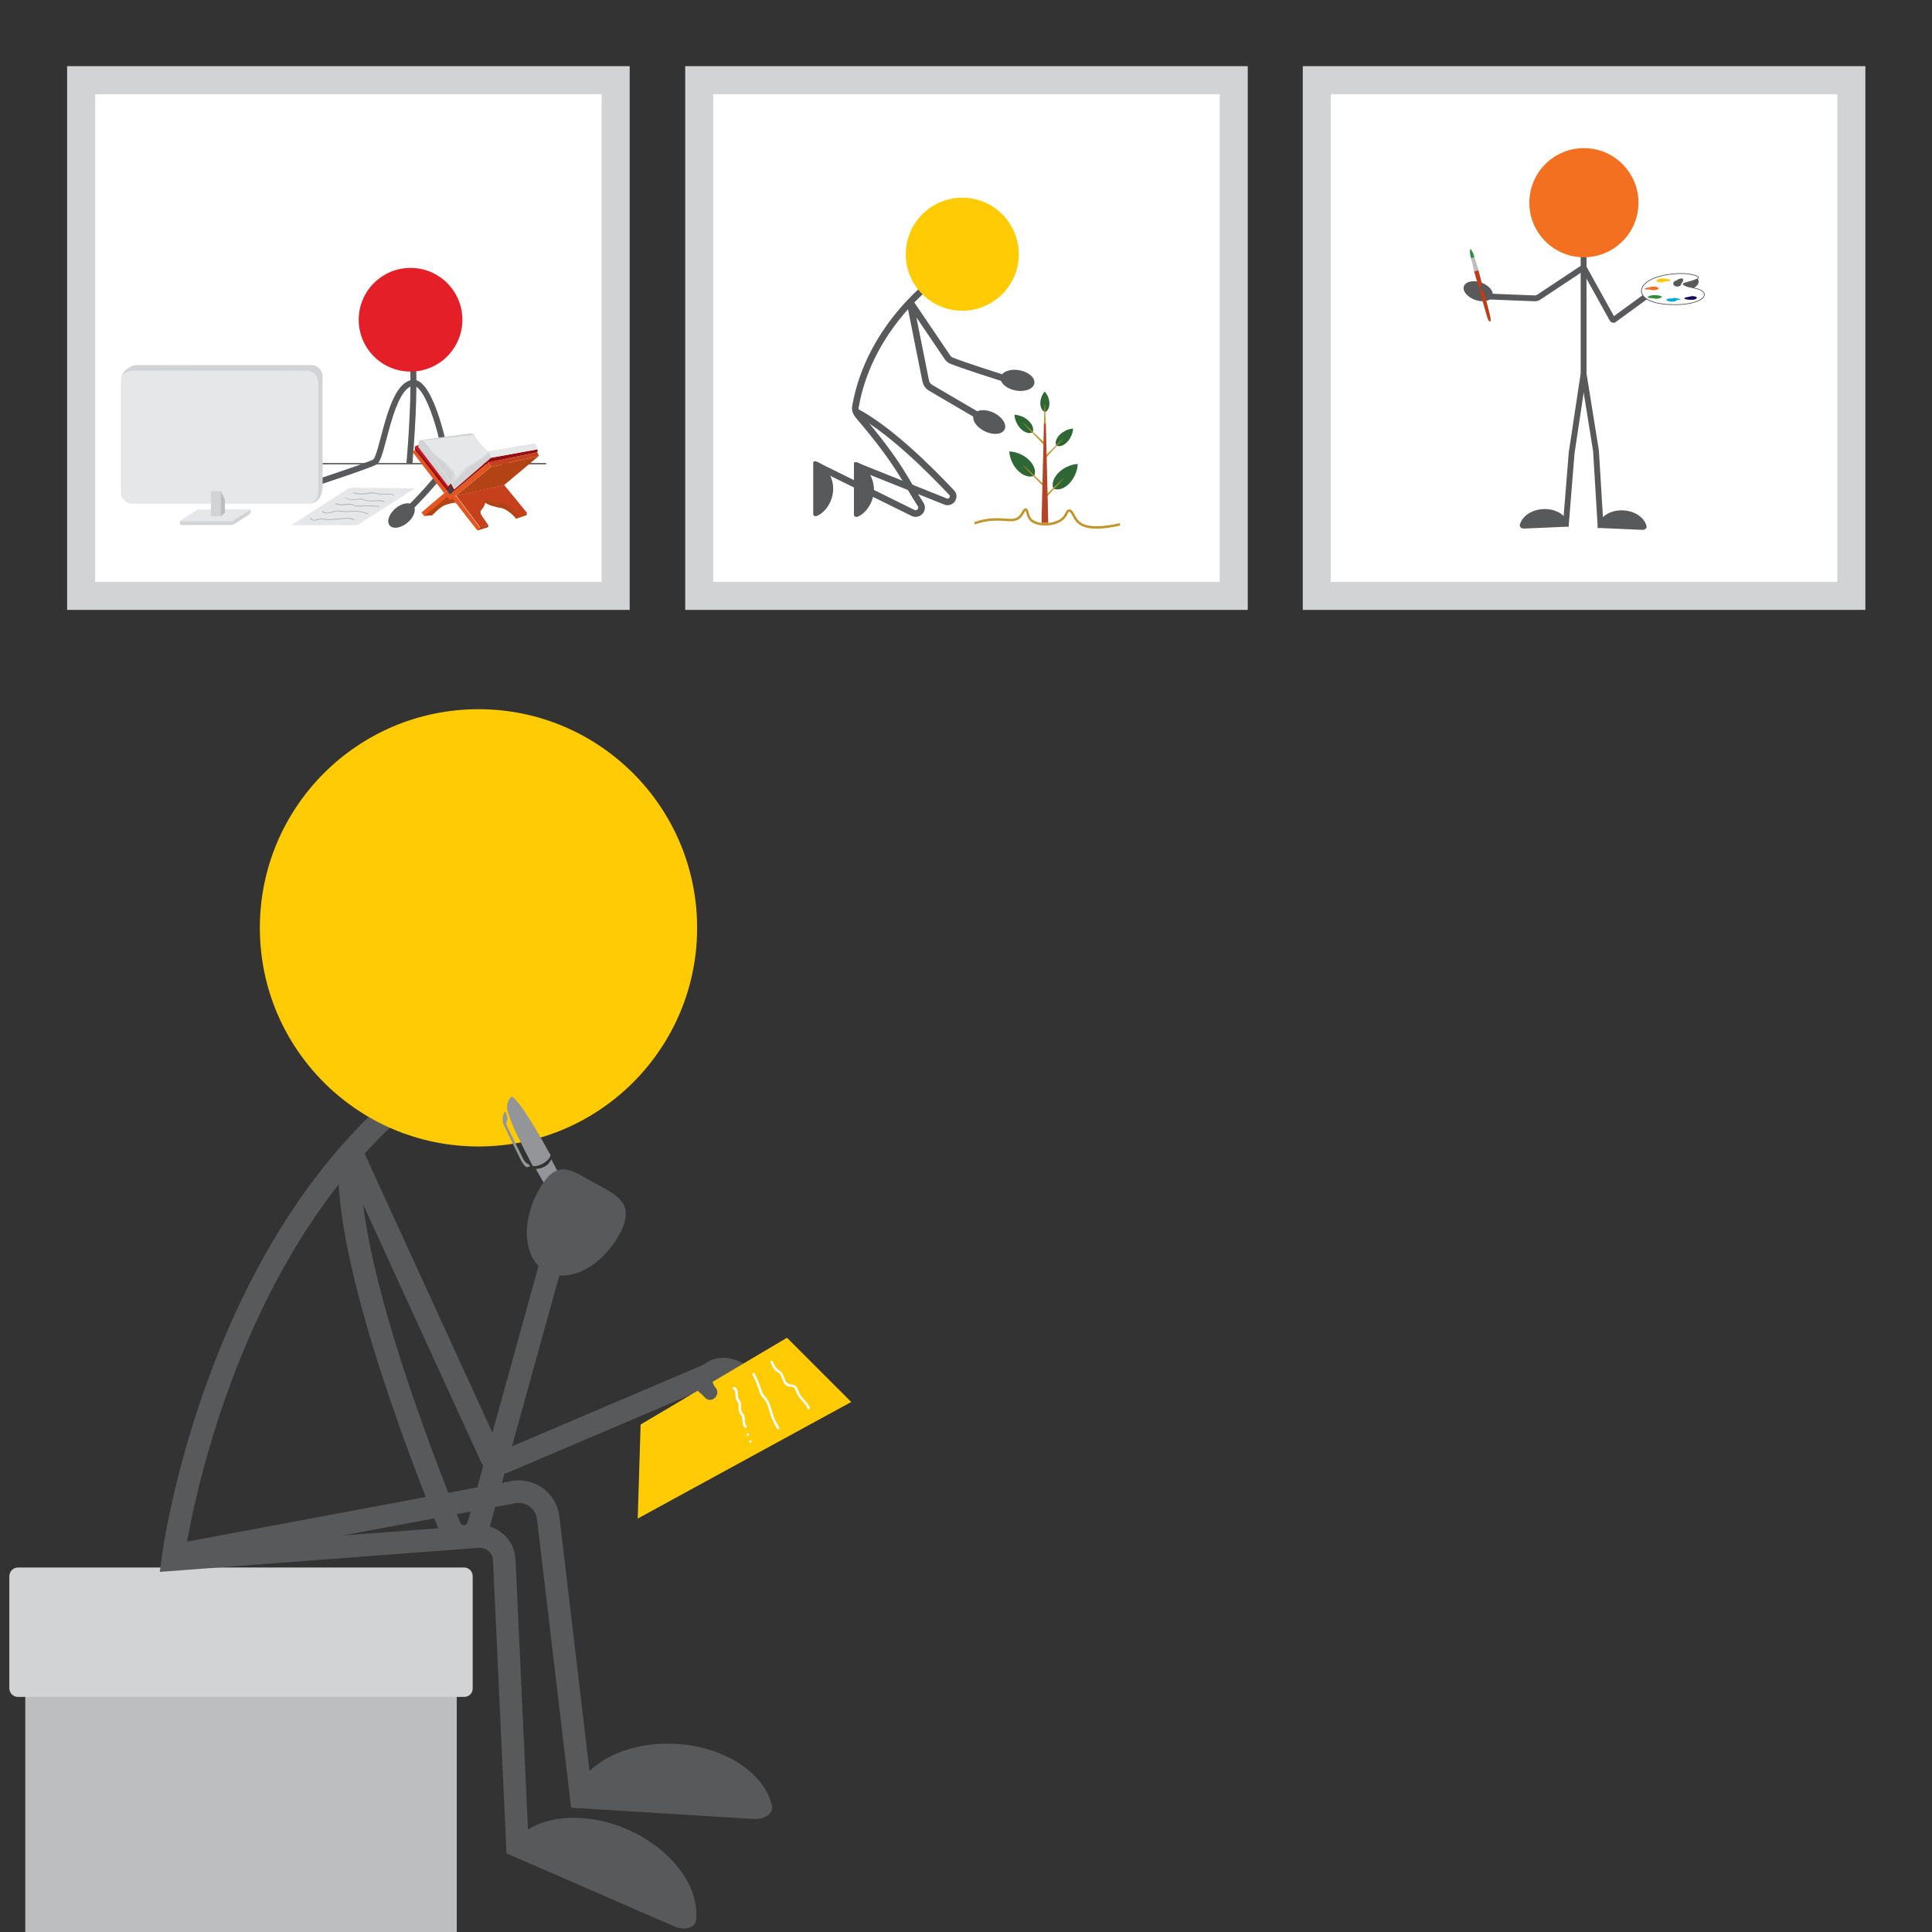 <?xml version="1.0" encoding="utf-8"?>
<!-- Generator: Adobe Illustrator 26.3.1, SVG Export Plug-In . SVG Version: 6.00 Build 0)  -->
<svg version="1.1" id="Layer_1" xmlns="http://www.w3.org/2000/svg" xmlns:xlink="http://www.w3.org/1999/xlink" x="0px" y="0px"
	 viewBox="0 0 120 120" style="enable-background:new 0 0 120 120;" xml:space="preserve">
<rect x="0" y="0" width="120" height="120" fill="#333333" stroke="none"/>
<style type="text/css">
	.st0{fill:#939598;}
	.st1{fill:#BCBEC0;}
	.st2{fill:#58595B;}
	.st3{fill:none;stroke:#58595B;stroke-miterlimit:10;}
	.st4{fill:#FFCB05;}
	.st5{fill:#FFFFFF;}
	.st6{fill:none;stroke:#58595B;stroke-width:1.4;stroke-miterlimit:10;}
	.st7{fill:#E31F26;}
	.st8{fill:#FFFFFF;stroke:#BBBDBF;stroke-width:1.03;stroke-miterlimit:10;}
	.st9{fill:#BBBDBF;}
	.st10{fill:#FFFFFF;stroke:#BBBDBF;stroke-width:2.265;stroke-linecap:round;stroke-linejoin:round;stroke-miterlimit:10;}
	.st11{fill:#FFFFFF;stroke:#BCBEC0;stroke-width:2.265;stroke-linecap:round;stroke-linejoin:round;stroke-miterlimit:10;}
	.st12{fill:#F37021;}
	.st13{fill:#D1D3D4;}
	.st14{fill:#FFFFFF;stroke:#D1D3D4;stroke-width:1.742;stroke-miterlimit:10;}
	.st15{fill:none;}
	.st16{fill:none;stroke:#58595B;stroke-width:0.086;stroke-linecap:round;stroke-linejoin:round;stroke-miterlimit:10;}
	.st17{fill:none;stroke:#58595B;stroke-width:0.37;stroke-miterlimit:10;}
	.st18{fill:#E41F28;}
	.st19{fill:#E6E7E8;}
	.st20{fill:#A7A9AC;}
	.st21{fill:#FFFFFF;stroke:#58595B;stroke-width:0.095;stroke-linecap:round;stroke-linejoin:round;stroke-miterlimit:10;}
	.st22{fill:#C51A20;}
	.st23{fill:#B34215;}
	.st24{fill:#E45620;}
	.st25{fill:#C6401B;}
	.st26{fill:#960C10;}
	.st27{fill:#414042;}
	.st28{fill:none;stroke:#58595B;stroke-width:0.362;stroke-miterlimit:10;}
	.st29{fill:#FFFFFF;stroke:#58595B;stroke-width:0.045;stroke-miterlimit:10;}
	.st30{fill:#378C3B;}
	.st31{fill:#00ABE1;}
	.st32{fill:#150958;}
	.st33{fill:#BC3D19;}
	.st34{fill:none;stroke:#58595B;stroke-width:0.412;stroke-miterlimit:10;}
	.st35{fill:none;stroke:#C2952D;stroke-width:0.133;stroke-miterlimit:10;}
	.st36{fill:#2E6733;}
	.st37{fill:#C2952D;}
	.st38{fill:#B34526;}
	.st39{fill:none;stroke:#C2952D;stroke-width:0.152;stroke-miterlimit:10;}
	.st40{fill:none;stroke:#58595B;stroke-width:0.13;stroke-linecap:round;stroke-linejoin:round;stroke-miterlimit:10;}
	.st41{fill:none;stroke:#58595B;stroke-width:0.555;stroke-miterlimit:10;}
	.st42{fill:#FFFFFF;stroke:#58595B;stroke-width:0.141;stroke-linecap:round;stroke-linejoin:round;stroke-miterlimit:10;}
	.st43{fill:none;stroke:#58595B;stroke-width:0.542;stroke-miterlimit:10;}
	.st44{fill:#FFFFFF;stroke:#58595B;stroke-width:0.068;stroke-miterlimit:10;}
	.st45{fill:none;stroke:#58595B;stroke-width:0.467;stroke-miterlimit:10;}
	.st46{fill:none;stroke:#C2952D;stroke-width:0.151;stroke-miterlimit:10;}
	.st47{fill:none;stroke:#C2952D;stroke-width:0.172;stroke-miterlimit:10;}
	.st48{fill:none;stroke:#BCBEC0;stroke-miterlimit:10;}
	.st49{fill:none;stroke:#58595B;stroke-width:1.334;stroke-miterlimit:10;}
	.st50{fill:none;stroke:#58595B;stroke-width:1.334;stroke-linejoin:round;stroke-miterlimit:10;}
	.st51{fill:none;stroke:#58595B;stroke-width:1.567;stroke-miterlimit:10;}
	.st52{fill:#FFFFFF;stroke:#58595B;stroke-width:0.87;stroke-miterlimit:10;}
	.st53{fill:#FFFFFF;stroke:#58595B;stroke-width:1.546;stroke-linecap:round;stroke-miterlimit:10;}
	.st54{fill:none;stroke:#C6401B;stroke-width:0.54;stroke-miterlimit:10;}
	.st55{clip-path:url(#SVGID_00000121993628095420511810000014749485253277989311_);}
	.st56{fill:none;stroke:#C6401B;stroke-width:1.12;stroke-miterlimit:10;}
	.st57{fill:none;stroke:#C6401B;stroke-width:0.916;stroke-miterlimit:10;}
	.st58{fill:#4A9549;}
	.st59{clip-path:url(#SVGID_00000039812043332244569850000005433667570736428165_);}
	.st60{fill:none;stroke:#58595B;stroke-width:1.4;stroke-linejoin:round;stroke-miterlimit:10;}
	.st61{fill:none;stroke:#58595B;stroke-width:1.017;stroke-linecap:round;stroke-linejoin:bevel;stroke-miterlimit:10;}
	.st62{fill:none;stroke:#58595B;stroke-width:1.017;stroke-miterlimit:10;}
	.st63{fill:none;stroke:#58595B;stroke-width:1.184;stroke-miterlimit:10;}
	.st64{fill:none;stroke:#58595B;stroke-width:1.386;stroke-miterlimit:10;}
	.st65{fill:none;stroke:#58595B;stroke-width:0.919;stroke-miterlimit:10;}
	.st66{fill:none;stroke:#58595B;stroke-width:0.919;stroke-linejoin:round;stroke-miterlimit:10;}
	.st67{fill:#808285;}
</style>
<g>
	<g>
		<g>
			<g>
				<rect x="5.04" y="4.98" class="st14" width="33.2" height="32.03"/>
				<g>
					<g>
						
							<ellipse transform="matrix(0.765 -0.643 0.643 0.765 -14.752 23.58)" class="st2" cx="24.97" cy="32.02" rx="0.96" ry="0.58"/>
					</g>
					<g>
						
							<ellipse transform="matrix(0.938 -0.348 0.348 0.938 -9.443 8.321)" class="st2" cx="18.46" cy="30.47" rx="0.96" ry="0.58"/>
					</g>
					<rect x="2.92" y="11.77" class="st15" width="36.22" height="25.24"/>
					<line class="st16" x1="11.45" y1="28.8" x2="33.89" y2="28.8"/>
					<path class="st17" d="M25.61,22.08c0.21,1.99-0.11,5.91-0.18,6.71"/>
					<path class="st17" d="M18.9,30.23c0,0,3.88-1.27,4.38-1.53c0.5-0.26,0.91-4.72,2.35-4.92c1.08-0.15,2.08,4.15,2.08,4.95
						c0,0.61-2.36,2.93-2.36,2.93"/>
					<circle class="st18" cx="25.5" cy="19.86" r="3.22"/>
					<g>
						<path class="st19" d="M22.19,32.62h-4.1l3.61-2.32c0.01-0.01,0.03-0.01,0.04-0.01l4.05,0.04L22.19,32.62z"/>
						<g>
							<g>
								<path class="st20" d="M19.26,32.19c0.07,0.13,0.23,0.16,0.37,0.13c0.12-0.02,0.22-0.07,0.34-0.07
									c0.13,0,0.26,0.04,0.39,0.04c0.26,0.01,0.53-0.03,0.8-0.05c0.27-0.02,0.58-0.08,0.83,0.06c0.02,0.01,0.05-0.02,0.02-0.04
									c-0.19-0.1-0.39-0.1-0.59-0.08c-0.25,0.02-0.5,0.04-0.75,0.06c-0.12,0.01-0.24,0.02-0.36,0.01
									c-0.11-0.01-0.23-0.04-0.34-0.04c-0.21,0-0.54,0.21-0.67-0.04C19.29,32.15,19.25,32.17,19.26,32.19L19.26,32.19z"/>
							</g>
						</g>
						<g>
							<g>
								<path class="st20" d="M20.02,31.79c0.13,0.11,0.29,0.11,0.45,0.08c0.13-0.03,0.25-0.08,0.38-0.11
									c0.15-0.03,0.28,0.01,0.43,0.03c0.25,0.03,0.5-0.02,0.76-0.02c0.28,0,0.56,0.06,0.82,0.17c0.03,0.01,0.04-0.03,0.01-0.04
									c-0.21-0.08-0.43-0.14-0.65-0.16c-0.25-0.02-0.5,0.02-0.75,0.02c-0.22,0-0.43-0.08-0.65-0.03
									c-0.24,0.06-0.53,0.22-0.76,0.03C20.03,31.74,20,31.77,20.02,31.79L20.02,31.79z"/>
							</g>
						</g>
						<g>
							<g>
								<path class="st20" d="M20.83,31.3c0.19,0.09,0.38,0.09,0.58,0.07c0.13-0.02,0.26-0.05,0.39-0.02
									c0.1,0.02,0.19,0.07,0.29,0.09c0.22,0.04,0.46,0,0.68,0c0.26,0,0.51,0.01,0.77,0.03c0.03,0,0.03-0.04,0-0.04
									c-0.24-0.02-0.48-0.03-0.72-0.03c-0.22,0-0.44,0.03-0.66,0.01c-0.11-0.01-0.2-0.05-0.3-0.09c-0.1-0.03-0.19-0.03-0.3-0.02
									c-0.24,0.03-0.47,0.07-0.7-0.04C20.83,31.25,20.81,31.29,20.83,31.3L20.83,31.3z"/>
							</g>
						</g>
						<g>
							<g>
								<path class="st20" d="M21.45,30.92c0.16,0.1,0.34,0.15,0.53,0.14c0.09,0,0.17-0.02,0.26-0.04c0.14-0.02,0.26,0,0.39,0.05
									c0.19,0.06,0.37,0.07,0.56,0.06c0.23-0.02,0.45-0.04,0.67,0.05c0.03,0.01,0.04-0.03,0.01-0.04
									c-0.39-0.16-0.81,0.04-1.2-0.09c-0.08-0.02-0.15-0.06-0.23-0.07c-0.11-0.02-0.21,0.01-0.31,0.03
									c-0.24,0.04-0.46,0.01-0.67-0.11C21.45,30.87,21.43,30.9,21.45,30.92L21.45,30.92z"/>
							</g>
						</g>
						<g>
							<g>
								<path class="st20" d="M21.97,30.64c0.19,0.05,0.39,0.07,0.58,0.06c0.24-0.01,0.47-0.09,0.7-0.05
									c0.19,0.04,0.35,0.07,0.55,0.06c0.22-0.01,0.44-0.03,0.64,0.06c0.03,0.01,0.04-0.03,0.01-0.04
									c-0.18-0.07-0.36-0.07-0.55-0.06c-0.1,0-0.2,0.01-0.3,0c-0.12-0.01-0.23-0.04-0.34-0.06c-0.21-0.04-0.4,0.01-0.6,0.04
									c-0.23,0.02-0.46,0.01-0.69-0.05C21.95,30.59,21.94,30.63,21.97,30.64L21.97,30.64z"/>
							</g>
						</g>
					</g>
					<g>
						<path class="st19" d="M8.48,22.68h10.85c0.39,0,0.7,0.32,0.7,0.7v6.86c0,0.39-0.32,0.7-0.7,0.7H8.48c-0.39,0-0.7-0.32-0.7-0.7
							v-6.86C7.78,22.99,8.09,22.68,8.48,22.68z"/>
						<path class="st13" d="M19.33,22.68H8.48c-0.3,0-0.93,0.33-0.96,0.88c0.04-0.11,0.18-0.52,0.68-0.53c0.55-0.01,10.85,0,10.85,0
							c0.39,0,0.7,0.32,0.7,0.7v6.86c0,0.36-0.28,0.66-0.63,0.7c0.64-0.01,0.89-0.45,0.91-1.05v-6.86
							C20.03,22.99,19.72,22.68,19.33,22.68z"/>
						<g>
							<path class="st19" d="M14.46,32.42l-3.12-0.05c-0.05,0-0.2,0.01-0.16-0.02l0.96-0.62c0.01-0.01,0.15-0.08,0.16-0.08
								l2.92-0.02c0.05,0,0.38,0,0.34,0.02l-1.08,0.76C14.48,32.42,14.47,32.42,14.46,32.42z"/>
							<path class="st13" d="M11.18,32.49v-0.12l3.23,0.01l1.16-0.73v0.16c0,0.05-0.03,0.1-0.07,0.13l-0.91,0.59
								c-0.09,0.06-0.19,0.08-0.29,0.08H11.3C11.23,32.62,11.18,32.56,11.18,32.49z"/>
						</g>
						<polygon class="st13" points="13.97,31.84 13.72,32.05 13.7,30.98 13.97,30.95 						"/>
						<path class="st19" d="M8.21,23.03h10.85c0.39,0,0.7,0.32,0.7,0.7v6.86c0,0.39-0.32,0.7-0.7,0.7H8.21c-0.39,0-0.7-0.32-0.7-0.7
							v-6.86C7.5,23.34,7.82,23.03,8.21,23.03z"/>
						<rect x="13.1" y="30.51" class="st13" width="0.63" height="1.55"/>
					</g>
					<g>
						<polygon class="st22" points="25.77,27.73 26,27.63 27.04,28.88 27.92,29.98 27.96,30.22 27.91,30.41 27.58,30.23 						"/>
						<polygon class="st13" points="26.02,27.35 29.23,26.91 29.46,27.01 29.23,27.4 27.91,27.45 26.3,27.35 						"/>
						<path class="st23" d="M26.34,32.05l0.5-0.04c0,0,0.49-0.51,0.76-0.62c0.27-0.11,0.63-0.19,0.86-0.18
							c0.24,0.02-0.05-0.15-0.05-0.15l-0.31-0.28l-0.24-0.06h-0.24l-0.73,0.66l-0.44,0.34L26.34,32.05z"/>
						<path class="st23" d="M30.14,31.21c0.06,0.11,0.6,0.29,0.97,0.34s0.89,0.56,0.94,0.67c0.11-0.06,0.14-0.14,0.14-0.14
							l0.29-0.29l-0.44-0.47c0,0-0.65-0.49-0.68-0.53c-0.03-0.04-0.65-0.25-0.67-0.26s-0.92,0.2-0.92,0.2s-0.06,0.37-0.05,0.38
							S30.14,31.21,30.14,31.21z"/>
						<polygon class="st24" points="27.96,30.71 30.35,28.72 30.51,29 27.96,31.07 27.78,30.86 						"/>
						<polygon class="st25" points="30.35,28.72 33.38,28.09 33.47,28.32 30.51,29 						"/>
						<polygon class="st23" points="29.81,32.75 29.65,32.95 30.33,32.74 30.33,32.62 						"/>
						<polygon class="st23" points="32.2,32 32.05,32.22 32.72,31.99 32.72,31.87 						"/>
						<polygon class="st24" points="28.1,30.96 29.65,32.95 29.81,32.78 28.31,30.79 						"/>
						<path class="st25" d="M30.33,32.62l-0.34-0.49c0,0-0.22-0.27-0.12-0.42c0.2-0.22,0.35-0.52,0.27-0.79c0,0,0.28,0.25,0.44,0.26
							c0.16,0.02,0.69,0.09,0.84,0.14c0.28,0.1,0.66,0.53,0.79,0.75c0.09-0.02,0.53-0.21,0.53-0.21l-1.42-1.73
							c-1.2,0.26-2.53,0.54-2.99,0.65l1.5,1.99L30.33,32.62z"/>
						<polygon class="st23" points="31.3,30.14 33.47,28.32 30.51,29 28.31,30.79 						"/>
						<polygon class="st24" points="25.77,27.92 27.78,30.47 27.59,30.63 25.64,28.09 						"/>
						<path class="st19" d="M29.46,27.01l-3.16,0.35l0.49,0.89l1.04,1.03l0.47,0.71l1.5-1.3l0.56-0.62
							C30.36,28.07,29.71,27.55,29.46,27.01z"/>
						<polygon class="st24" points="26.18,31.83 27.78,30.47 27.96,30.71 26.34,32.05 						"/>
						<path class="st13" d="M25.98,27.77l0.04-0.41h0.28c0,0,0.78,0.98,1.02,1.13c0.23,0.14,1.17,0.82,0.89,1.36
							c0,0,0.6-0.69,0.82-0.85c0.22-0.16,1.12-0.63,1.31-0.95c0.26-0.05,2.91-0.51,2.91-0.51l0.14,0.37l-2.89,0.52l-2.3,1.98
							L28,30.02l-0.15,0.2L25.98,27.77z"/>
						<path class="st19" d="M28.01,30.04c-0.45-0.91-1.22-1.77-1.99-2.69c0,0,0.6,0.7,1.16,1.45c0.42,0.57,0.61,0.88,0.8,1.24
							L28.01,30.04z"/>
						<path class="st19" d="M28.01,30.04c0,0,0.04-0.01,0.12-0.09c0.22-0.21,0.75-0.79,0.95-0.93c0.26-0.19,1.29-0.8,1.29-0.93
							c0.1,0.11-0.92,0.69-1.26,0.95c-0.22,0.17-1.08,1.05-1.08,1.05L28.01,30.04z"/>
						<path class="st19" d="M28.01,30.04c0.04-0.02,0.01,0.01,0.04-0.02c0.23-0.24,0.13-0.77-0.2-1.07
							c-0.37-0.33-0.58-0.43-0.95-0.84c-0.39-0.43-0.65-0.76-0.65-0.76s0.13,0.13,0.25,0.3c0.12,0.18,0.32,0.46,0.57,0.67
							c0.71,0.59,0.81,0.69,0.97,0.95C28.27,29.64,28.01,30.04,28.01,30.04z"/>
						<path class="st26" d="M25.77,27.73l2,2.57c0.01,0.01,0.02,0.01,0.02,0l0.2-0.26c0.01-0.01,0.02-0.01,0.02,0l0.19,0.36
							c0,0.01,0.02,0.01,0.02,0l2.28-1.97c0,0,0,0,0.01,0l2.86-0.52c0.01,0,0.02,0.01,0.02,0.02l-0.01,0.15
							c0,0.01-0.01,0.01-0.01,0.01l-3.02,0.63c0,0,0,0-0.01,0l-2.37,1.98c-0.01,0.01-0.02,0-0.02,0l-2.18-2.77c0,0,0-0.01,0-0.01
							V27.73z"/>
						<path class="st27" d="M28.16,30.51L28,30.18c-0.01-0.02-0.04-0.02-0.05,0l-0.16,0.27c-0.01,0.01-0.01,0.02,0,0.03l0.15,0.21
							c0.01,0.01,0.03,0.01,0.04,0l0.17-0.16C28.17,30.53,28.17,30.52,28.16,30.51z"/>
						<polygon class="st19" points="30.35,28.04 30.51,28.43 33.39,27.91 33.25,27.54 						"/>
					</g>
					<polygon class="st1" points="13.72,30.51 13.97,31.03 13.97,31.84 13.72,32.05 					"/>
				</g>
			</g>
			<g>
				<rect x="81.79" y="4.98" class="st14" width="33.2" height="32.03"/>
				<g>
					
						<ellipse transform="matrix(0.998 -0.057 0.057 0.998 -0.827 5.943)" class="st2" cx="104.61" cy="17.59" rx="0.93" ry="0.51"/>
					
						<ellipse transform="matrix(0.332 -0.943 0.943 0.332 44.286 98.686)" class="st2" cx="91.83" cy="18.07" rx="0.57" ry="0.94"/>
					<polyline class="st28" points="98.36,15.63 98.36,23.21 97.62,28.11 97.25,32.69 					"/>
					<polyline class="st28" points="98.36,23.21 99.13,28 99.42,32.78 					"/>
					<path class="st28" d="M98.36,16.61l1.78,3.21c0.02,0.05,0.09,0.07,0.13,0.02l2.48-1.81"/>
					<path class="st28" d="M98.36,16.61l-2.79,1.85c-0.08,0.05-0.17,0.08-0.27,0.07l-3.05-0.12"/>
					<g>
						<path class="st29" d="M103.45,17.08c-1.98,0.35-2.07,1.71,0.17,1.83c2.24,0.13,2.86-0.8,1.59-1.02
							c-0.47-0.09-0.8-0.22-0.6-0.3s1.29-0.28,0.72-0.47C104.76,16.93,104.11,16.97,103.45,17.08z"/>
						<path class="st4" d="M103.75,17.41c0.01,0.07-0.25,0.04-0.43,0.11c-0.15,0.06-0.44-0.01-0.44-0.08
							c-0.01-0.07,0.23-0.17,0.43-0.14C103.52,17.33,103.74,17.34,103.75,17.41z"/>
						<path class="st12" d="M103.03,17.92c0,0.06-0.31,0.14-0.43,0.09c-0.14-0.05-0.44,0-0.44-0.06c-0.01-0.07,0.23-0.09,0.43-0.14
							C102.78,17.77,103.03,17.85,103.03,17.92z"/>
						<path class="st30" d="M103.22,18.44c0,0.06-0.31,0.15-0.43,0.11c-0.14-0.05-0.44-0.02-0.44-0.08
							c-0.01-0.07,0.19-0.14,0.43-0.14C102.95,18.33,103.21,18.37,103.22,18.44z"/>
						<path class="st31" d="M104.3,18.62c-0.29,0.02-0.1,0.09-0.33,0.11c-0.24,0.02-0.39-0.02-0.44-0.08
							c-0.12-0.13,0.21-0.08,0.43-0.14C104.1,18.48,104.54,18.6,104.3,18.62z"/>
						<path class="st32" d="M105.39,18.51c-0.08,0.08-0.1,0.11-0.33,0.11c-0.15,0.01-0.42-0.02-0.44-0.08
							c-0.03-0.07,0.21-0.08,0.43-0.14C105.18,18.37,105.45,18.44,105.39,18.51z"/>
					</g>
					<g>
						<path class="st30" d="M91.56,15.91c0.07,0.28,0.09,0.51,0.03,0.53c-0.06,0.01-0.16-0.2-0.24-0.47
							c-0.06-0.21-0.05-0.41-0.04-0.49c0-0.02,0.02-0.02,0.03-0.01C91.4,15.53,91.51,15.7,91.56,15.91z"/>
						<g>
							<path class="st33" d="M92.52,19.47c0.17,0.64-0.03,0.7-0.2,0.05l-0.76-2.67l0.27-0.07L92.52,19.47z"/>
							<polygon class="st1" points="91.58,15.98 91.38,16.03 91.56,16.85 91.84,16.78 							"/>
						</g>
					</g>
					<ellipse transform="matrix(0.5 -0.866 0.866 0.5 30.564 88.845)" class="st2" cx="92.22" cy="17.95" rx="0.16" ry="0.34"/>
					<path class="st2" d="M104.1,17.64c-0.05-0.08-0.06-0.16,0.07-0.25c0.13-0.09,0.31-0.13,0.36-0.06s-0.02,0.23-0.15,0.32
						C104.25,17.74,104.16,17.72,104.1,17.64z"/>
					<circle class="st12" cx="98.38" cy="12.59" r="3.39"/>
					<ellipse class="st2" cx="104.18" cy="17.61" rx="0.25" ry="0.19"/>
					<path class="st2" d="M95.86,31.62c0.84-0.04,1.55,0.45,1.57,1.09l-2.76,0.12c-0.17,0.01-0.3-0.1-0.27-0.23
						C94.53,32.07,95.13,31.65,95.86,31.62z"/>
					<path class="st2" d="M100.81,31.7c-0.84-0.04-1.55,0.45-1.57,1.09l2.76,0.12c0.17,0.01,0.3-0.1,0.27-0.23
						C102.14,32.15,101.55,31.73,100.81,31.7z"/>
				</g>
			</g>
			<g>
				<rect x="43.43" y="4.98" class="st14" width="33.2" height="32.03"/>
				<g>
					<g>
						
							<ellipse transform="matrix(0.435 -0.9 0.9 0.435 11.111 70.143)" class="st2" cx="61.48" cy="26.21" rx="0.64" ry="1.06"/>
					</g>
					<g>
						
							<ellipse transform="matrix(0.18 -0.984 0.984 0.18 28.555 81.547)" class="st2" cx="63.19" cy="23.65" rx="0.64" ry="1.06"/>
					</g>
					<g>
						<g>
							<g>
								<path class="st34" d="M58.3,17.19c0,0-4.27,2.91-5.17,8.08c-0.03,0.2,0.05,0.38,0.18,0.54c2.62,3.07,2.92,4.06,3.87,5.52
									c0.2,0.31-0.13,0.69-0.47,0.53l-6.02-2.97"/>
								<path class="st34" d="M53.16,25.57c2.05,1.06,4.58,3.57,5.95,5.03c0.25,0.26-0.04,0.68-0.38,0.55l-5.5-2.2"/>
								<path class="st2" d="M53.03,28.81c0-0.07,0.08-0.13,0.16-0.11c0.49,0.13,1.09,0.85,1.09,1.71c0,0.83-0.55,1.52-1.03,1.69
									c-0.1,0.04-0.21-0.03-0.21-0.13V28.81z"/>
								<path class="st2" d="M50.5,28.76c0-0.07,0.08-0.13,0.16-0.11c0.49,0.13,1.09,0.85,1.09,1.71c0,0.83-0.55,1.52-1.03,1.69
									c-0.1,0.04-0.21-0.03-0.21-0.13V28.76z"/>
								<path class="st34" d="M62.26,23.47c0,0-2.49-0.79-3.16-1.07c-0.1-0.04-0.18-0.11-0.24-0.19l-2.31-3.41
									c-0.01-0.01-0.03,0-0.02,0.01c0.07,0.38,0.77,3.86,0.97,4.86c0.04,0.17,0.14,0.32,0.29,0.41l2.9,1.7"/>
								<circle class="st4" cx="59.77" cy="15.79" r="3.51"/>
							</g>
						</g>
						<g>
							<g>
								<path class="st36" d="M66.18,26.75c0.16-0.08,0.32-0.12,0.47-0.13c-0.01,0.15-0.04,0.31-0.12,0.47
									c-0.21,0.46-0.62,0.72-0.92,0.59C65.47,27.38,65.73,26.97,66.18,26.75z"/>
								<g>
									<path class="st37" d="M64.86,28.37c0.01,0.01,1.19-1.17,1.2-1.13c0,0-1.11,1.21-1.11,1.21L64.86,28.37L64.86,28.37z"/>
								</g>
							</g>
							<g>
								<path class="st36" d="M66.26,29c0.23-0.11,0.46-0.17,0.68-0.18c-0.01,0.22-0.06,0.45-0.17,0.68
									c-0.3,0.66-0.89,1.04-1.34,0.85C65.25,29.92,65.61,29.31,66.26,29z"/>
								<g>
									<path class="st37" d="M64.86,30.85l1.19-1.14c0.06,0-1.11,1.22-1.1,1.23C64.94,30.93,64.86,30.85,64.86,30.85L64.86,30.85z
										"/>
								</g>
							</g>
							<g>
								<path class="st36" d="M63.14,26.26c-0.08-0.17-0.12-0.34-0.13-0.5c0.16,0.01,0.33,0.05,0.5,0.12
									c0.48,0.22,0.76,0.66,0.63,0.98C63.81,27,63.37,26.74,63.14,26.26z"/>
								<g>
									<path class="st37" d="M64.78,27.58l-1.26-1.34c0-0.04,1.34,1.26,1.35,1.25C64.87,27.5,64.78,27.58,64.78,27.58L64.78,27.58
										z"/>
								</g>
							</g>
							<g>
								<path class="st36" d="M62.87,28.72c-0.11-0.23-0.17-0.46-0.18-0.68c0.22,0.01,0.45,0.06,0.69,0.17
									c0.66,0.3,1.04,0.9,0.86,1.34C63.79,29.74,63.18,29.37,62.87,28.72z"/>
								<g>
									<path class="st37" d="M64.73,30.14l-1.17-1.21c0-0.07,1.24,1.14,1.25,1.13C64.82,30.05,64.73,30.14,64.73,30.14
										L64.73,30.14z"/>
								</g>
							</g>
							<g>
								<path class="st36" d="M64.68,24.68c0.05-0.14,0.12-0.26,0.21-0.36c0.09,0.09,0.16,0.22,0.22,0.36
									c0.15,0.4,0.06,0.81-0.2,0.92C64.64,25.49,64.54,25.08,64.68,24.68z"/>
								<g>
									<path class="st37" d="M64.84,26.31c0.01,0,0.02-1.27,0.06-1.24c0,0,0.06,1.24,0.06,1.24L64.84,26.31L64.84,26.31z"/>
								</g>
							</g>
							<g>
								<polygon class="st38" points="64.96,26.31 65.11,32.48 64.69,32.48 64.84,26.31 64.96,26.31 								"/>
							</g>
							<path class="st39" d="M69.56,32.57c-2.11,0.47-2.55-0.03-2.77-0.37c-0.1-0.15-0.22-0.5-0.38-0.49
								c-0.12,0.01-0.17,0.2-0.27,0.36c-0.41,0.59-1.75,0.67-2.16,0.16c-0.19-0.24-0.14-0.56-0.27-0.58
								c-0.13-0.02-0.17,0.29-0.41,0.49c-0.39,0.32-0.88,0.05-1.78,0.14c-0.24,0.02-0.58,0.08-0.99,0.22"/>
						</g>
					</g>
				</g>
			</g>
		</g>
		<path class="st2" d="M43.74,89.02c1.06,1.71,2.12,1.02,3.28,0.29c1.16-0.73,1.99-1.22,0.93-2.93s-2.87-2.5-4.03-1.77
			C42.76,85.33,42.68,87.31,43.74,89.02z"/>
		<g>
			<g>
				<g>
					<rect x="1.57" y="103.87" class="st1" width="26.8" height="16.15"/>
					<path class="st13" d="M28.83,105.4H1.12c-0.3,0-0.54-0.24-0.54-0.54V97.9c0-0.3,0.24-0.54,0.54-0.54h27.7
						c0.3,0,0.54,0.24,0.54,0.54v6.96C29.37,105.16,29.13,105.4,28.83,105.4z"/>
				</g>
				<g>
					<path class="st6" d="M27.18,66.71c-13.82,9.64-16.45,30.16-16.45,30.16l18.95-1.43c0.86-0.07,1.61,0.59,1.64,1.46l0.84,18.19"
						/>
					<path class="st6" d="M10.57,96.66l21.31-3.98c1.05-0.2,2.05,0.54,2.17,1.6l2.12,17.92"/>
					<path class="st6" d="M21.75,71.5c-0.58,5.87,4.04,18.06,6.19,23.34c0.34,0.84,1.54,0.76,1.78-0.11l4.52-16.33"/>
					<path class="st6" d="M21.88,71.66l8.6,18.78c0.17,0.37,0.63,0.51,0.98,0.3l12.6-5.37"/>
					<circle class="st4" cx="29.72" cy="57.63" r="13.58"/>
					<g>
						<path class="st0" d="M33.24,72.43c-0.15,0.01-0.15,0.01-0.21-0.12c-0.34-0.66-0.68-1.32-1-1.99c-0.2-0.41-0.35-0.83-0.49-1.26
							c-0.09-0.28-0.04-0.54,0.09-0.79c0.09-0.17,0.19-0.19,0.32-0.05c0.18,0.2,0.35,0.41,0.5,0.62c0.55,0.79,1.02,1.61,1.49,2.45
							c0.07,0.13,0.14,0.26,0.22,0.38c0.05,0.08,0.03,0.14-0.01,0.21c-0.09,0.15-0.22,0.26-0.36,0.35
							C33.61,72.34,33.44,72.41,33.24,72.43z"/>
						<path class="st0" d="M33.28,72.61c0.42-0.04,0.77-0.19,0.96-0.6c0.08,0.15,0.16,0.3,0.24,0.45c0.51,0.96,0.99,1.94,1.42,2.95
							c0.15,0.35,0.28,0.71,0.42,1.07c0.06,0.17,0.02,0.24-0.15,0.31c-0.05,0.02-0.09-0.01-0.12-0.04c-0.2-0.25-0.41-0.48-0.59-0.74
							c-0.79-1.06-1.49-2.17-2.13-3.32C33.31,72.66,33.3,72.64,33.28,72.61z"/>
						<path class="st0" d="M31.42,69.07c0.04,0.14,0.08,0.28,0.11,0.42c0.01,0.03-0.01,0.06-0.03,0.09c-0.06,0.13-0.06,0.26,0,0.38
							c0.34,0.69,0.68,1.38,1.02,2.07c0.06,0.12,0.15,0.2,0.26,0.26c0.02,0.01,0.03,0.02,0.05,0.03c0.04,0.03,0.07,0.07,0.1,0.11
							c-0.05,0.02-0.09,0.05-0.14,0.06c-0.07,0.02-0.14-0.01-0.19-0.07c-0.08-0.11-0.17-0.21-0.23-0.33
							c-0.36-0.72-0.71-1.44-1.06-2.17c-0.11-0.23-0.12-0.47-0.03-0.72c0.02-0.05,0.05-0.1,0.08-0.14
							C31.39,69.07,31.4,69.07,31.42,69.07z"/>
						<path class="st0" d="M36.41,77.02c-0.06-0.04-0.11-0.08-0.17-0.13c0.06-0.03,0.1-0.06,0.16-0.09
							c0.01,0.08,0.02,0.14,0.03,0.21C36.42,77.02,36.41,77.02,36.41,77.02z"/>
					</g>
					<path class="st2" d="M38.46,76.69c1.13-2.02-0.28-2.52-1.66-3.28s-2.22-1.49-3.35,0.53c-1.13,2.02-0.92,4.28,0.46,5.04
						C35.3,79.74,37.34,78.71,38.46,76.69z"/>
				</g>
			</g>
			<path class="st2" d="M42.02,108.32c-3.46-0.21-6.39,1.56-6.54,3.96l11.35,0.7c0.68,0.04,1.23-0.36,1.12-0.83
				C47.47,110.13,45.04,108.5,42.02,108.32z"/>
			<path class="st2" d="M38.97,113.63c-3.18-1.39-6.54-0.72-7.5,1.49l10.43,4.54c0.63,0.27,1.28,0.08,1.33-0.4
				C43.47,117.21,41.74,114.84,38.97,113.63z"/>
		</g>
		<g>
			<polygon class="st4" points="39.61,94.32 39.79,88.48 48.88,83.09 52.87,87.08 			"/>
			<g>
				<g>
					<path class="st5" d="M47.86,84.61c0.06,0.15,0.12,0.3,0.22,0.43c0.11,0.14,0.29,0.2,0.39,0.35c0.14,0.22,0.15,0.54,0.39,0.68
						c0.15,0.08,0.38,0.03,0.49,0.15c0.06,0.07,0.08,0.17,0.11,0.25c0.02,0.07,0.06,0.14,0.1,0.21c0.17,0.29,0.48,0.48,0.6,0.8
						c0.03,0.09,0.18,0.05,0.14-0.04c-0.12-0.31-0.38-0.5-0.57-0.76c-0.1-0.14-0.13-0.3-0.2-0.45c-0.07-0.14-0.18-0.2-0.33-0.23
						c-0.19-0.03-0.32-0.05-0.41-0.23c-0.06-0.13-0.1-0.27-0.16-0.4c-0.07-0.13-0.17-0.21-0.28-0.29c-0.18-0.13-0.27-0.31-0.35-0.51
						C47.97,84.48,47.82,84.52,47.86,84.61L47.86,84.61z"/>
				</g>
			</g>
			<g>
				<g>
					<path class="st5" d="M46.74,85.39c0.16,0.31,0.3,0.64,0.41,0.97c0.04,0.13,0.08,0.26,0.16,0.37c0.1,0.12,0.2,0.22,0.27,0.35
						c0.14,0.26,0.2,0.55,0.29,0.83c0.09,0.29,0.23,0.57,0.4,0.83c0.05,0.08,0.18,0,0.13-0.08c-0.18-0.27-0.31-0.56-0.41-0.87
						c-0.08-0.27-0.15-0.54-0.28-0.79c-0.06-0.11-0.13-0.21-0.22-0.3c-0.13-0.14-0.17-0.29-0.23-0.47
						c-0.11-0.32-0.24-0.62-0.39-0.92C46.82,85.23,46.7,85.31,46.74,85.39L46.74,85.39z"/>
				</g>
			</g>
			<g>
				<g>
					<path class="st5" d="M45.54,86.29c0.13,0.06,0.13,0.21,0.14,0.33c0,0.13,0.01,0.25,0.07,0.36c0.03,0.06,0.08,0.1,0.1,0.16
						c0.03,0.07,0.03,0.15,0.03,0.23c-0.01,0.14-0.01,0.24,0.04,0.36c0.02,0.04,0.03,0.08,0.05,0.11c0.02,0.03,0.06,0.05,0.08,0.09
						c0.05,0.08,0.05,0.18,0.06,0.27c0.01,0.16,0.02,0.35,0.14,0.46c0.07,0.07,0.18-0.04,0.11-0.11c-0.12-0.11-0.09-0.36-0.11-0.51
						c-0.01-0.08-0.03-0.16-0.08-0.22c-0.08-0.1-0.14-0.19-0.14-0.32c0-0.13,0.03-0.26-0.02-0.39c-0.05-0.14-0.16-0.23-0.17-0.39
						c-0.02-0.21,0.01-0.46-0.21-0.57C45.53,86.12,45.46,86.25,45.54,86.29L45.54,86.29z"/>
				</g>
			</g>
			<g>
				<g>
					<path class="st5" d="M46.45,89.18c0.1,0,0.1-0.15,0-0.15C46.35,89.03,46.35,89.18,46.45,89.18L46.45,89.18z"/>
				</g>
			</g>
			<g>
				<g>
					<path class="st5" d="M46.61,89.61c0.1,0,0.1-0.15,0-0.15C46.52,89.46,46.51,89.61,46.61,89.61L46.61,89.61z"/>
				</g>
			</g>
		</g>
		<path class="st2" d="M43.78,86.8c0.4,0.45,1.05-0.19,0.65-0.63c-0.4-0.45-0.01-1.33-0.79-0.62C42.86,86.25,43.38,86.35,43.78,86.8
			z"/>
	</g>
</g>
</svg>
